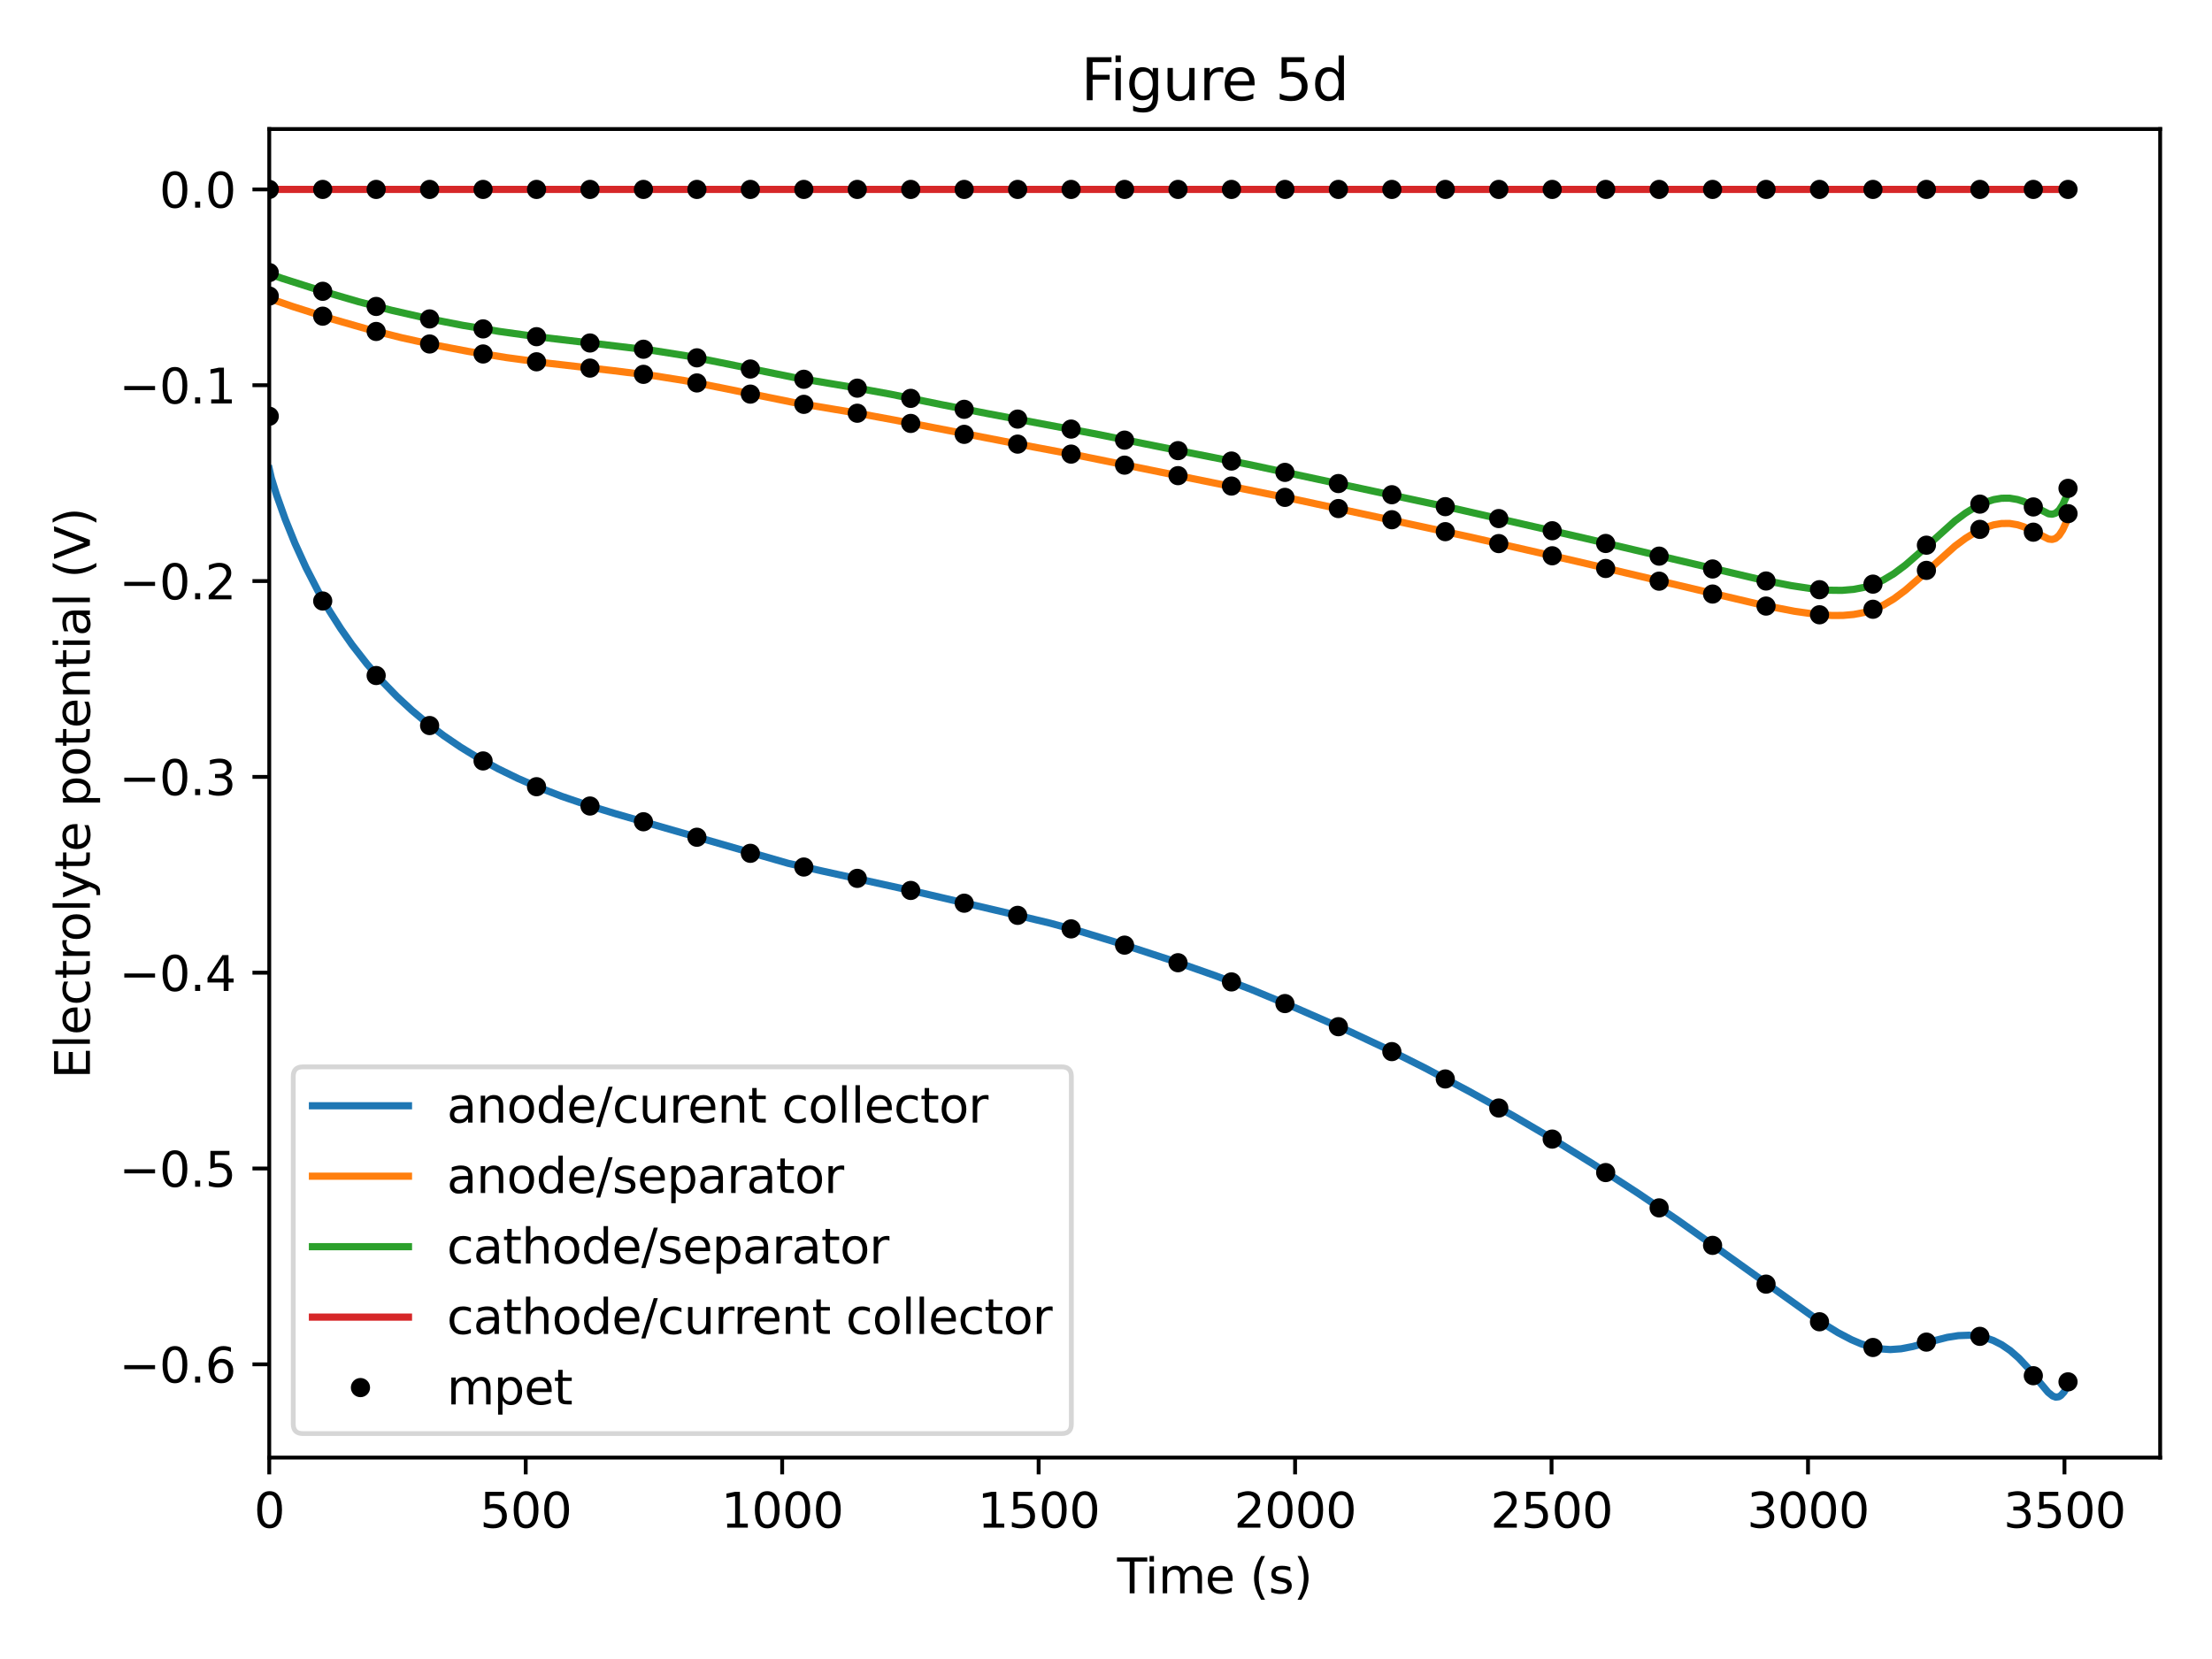 <?xml version="1.0" encoding="utf-8" standalone="no"?>
<!DOCTYPE svg PUBLIC "-//W3C//DTD SVG 1.1//EN"
  "http://www.w3.org/Graphics/SVG/1.1/DTD/svg11.dtd">
<svg xmlns:xlink="http://www.w3.org/1999/xlink" width="460.8pt" height="345.6pt" viewBox="0 0 460.8 345.6" xmlns="http://www.w3.org/2000/svg" version="1.1">
 <defs>
  <style type="text/css">*{stroke-linejoin: round; stroke-linecap: butt}</style>
 </defs>
 <g id="figure_1">
  <g id="patch_1">
   <path d="M 0 345.6 
L 460.8 345.6 
L 460.8 0 
L 0 0 
z
" style="fill: #ffffff"/>
  </g>
  <g id="axes_1">
   <g id="patch_2">
    <path d="M 56.09 303.64 
L 450 303.64 
L 450 26.88 
L 56.09 26.88 
z
" style="fill: #ffffff"/>
   </g>
   <g id="matplotlib.axis_1">
    <g id="xtick_1">
     <g id="line2d_1">
      <defs>
       <path id="m6d16c3ad4a" d="M 0 0 
L 0 3.5 
" style="stroke: #000000; stroke-width: 0.8"/>
      </defs>
      <g>
       <use xlink:href="#m6d16c3ad4a" x="56.09" y="303.64" style="stroke: #000000; stroke-width: 0.8"/>
      </g>
     </g>
     <g id="text_1">
      <!-- 0 -->
      <g transform="translate(52.909 318.238) scale(0.1 -0.1)">
       <defs>
        <path id="DejaVuSans-30" d="M 2034 4250 
Q 1547 4250 1301 3770 
Q 1056 3291 1056 2328 
Q 1056 1369 1301 889 
Q 1547 409 2034 409 
Q 2525 409 2770 889 
Q 3016 1369 3016 2328 
Q 3016 3291 2770 3770 
Q 2525 4250 2034 4250 
z
M 2034 4750 
Q 2819 4750 3233 4129 
Q 3647 3509 3647 2328 
Q 3647 1150 3233 529 
Q 2819 -91 2034 -91 
Q 1250 -91 836 529 
Q 422 1150 422 2328 
Q 422 3509 836 4129 
Q 1250 4750 2034 4750 
z
" transform="scale(0.016)"/>
       </defs>
       <use xlink:href="#DejaVuSans-30"/>
      </g>
     </g>
    </g>
    <g id="xtick_2">
     <g id="line2d_2">
      <g>
       <use xlink:href="#m6d16c3ad4a" x="109.515" y="303.64" style="stroke: #000000; stroke-width: 0.8"/>
      </g>
     </g>
     <g id="text_2">
      <!-- 500 -->
      <g transform="translate(99.972 318.238) scale(0.1 -0.1)">
       <defs>
        <path id="DejaVuSans-35" d="M 691 4666 
L 3169 4666 
L 3169 4134 
L 1269 4134 
L 1269 2991 
Q 1406 3038 1543 3061 
Q 1681 3084 1819 3084 
Q 2600 3084 3056 2656 
Q 3513 2228 3513 1497 
Q 3513 744 3044 326 
Q 2575 -91 1722 -91 
Q 1428 -91 1123 -41 
Q 819 9 494 109 
L 494 744 
Q 775 591 1075 516 
Q 1375 441 1709 441 
Q 2250 441 2565 725 
Q 2881 1009 2881 1497 
Q 2881 1984 2565 2268 
Q 2250 2553 1709 2553 
Q 1456 2553 1204 2497 
Q 953 2441 691 2322 
L 691 4666 
z
" transform="scale(0.016)"/>
       </defs>
       <use xlink:href="#DejaVuSans-35"/>
       <use xlink:href="#DejaVuSans-30" x="63.623"/>
       <use xlink:href="#DejaVuSans-30" x="127.246"/>
      </g>
     </g>
    </g>
    <g id="xtick_3">
     <g id="line2d_3">
      <g>
       <use xlink:href="#m6d16c3ad4a" x="162.941" y="303.64" style="stroke: #000000; stroke-width: 0.8"/>
      </g>
     </g>
     <g id="text_3">
      <!-- 1000 -->
      <g transform="translate(150.216 318.238) scale(0.1 -0.1)">
       <defs>
        <path id="DejaVuSans-31" d="M 794 531 
L 1825 531 
L 1825 4091 
L 703 3866 
L 703 4441 
L 1819 4666 
L 2450 4666 
L 2450 531 
L 3481 531 
L 3481 0 
L 794 0 
L 794 531 
z
" transform="scale(0.016)"/>
       </defs>
       <use xlink:href="#DejaVuSans-31"/>
       <use xlink:href="#DejaVuSans-30" x="63.623"/>
       <use xlink:href="#DejaVuSans-30" x="127.246"/>
       <use xlink:href="#DejaVuSans-30" x="190.869"/>
      </g>
     </g>
    </g>
    <g id="xtick_4">
     <g id="line2d_4">
      <g>
       <use xlink:href="#m6d16c3ad4a" x="216.366" y="303.64" style="stroke: #000000; stroke-width: 0.8"/>
      </g>
     </g>
     <g id="text_4">
      <!-- 1500 -->
      <g transform="translate(203.641 318.238) scale(0.1 -0.1)">
       <use xlink:href="#DejaVuSans-31"/>
       <use xlink:href="#DejaVuSans-35" x="63.623"/>
       <use xlink:href="#DejaVuSans-30" x="127.246"/>
       <use xlink:href="#DejaVuSans-30" x="190.869"/>
      </g>
     </g>
    </g>
    <g id="xtick_5">
     <g id="line2d_5">
      <g>
       <use xlink:href="#m6d16c3ad4a" x="269.791" y="303.64" style="stroke: #000000; stroke-width: 0.8"/>
      </g>
     </g>
     <g id="text_5">
      <!-- 2000 -->
      <g transform="translate(257.066 318.238) scale(0.1 -0.1)">
       <defs>
        <path id="DejaVuSans-32" d="M 1228 531 
L 3431 531 
L 3431 0 
L 469 0 
L 469 531 
Q 828 903 1448 1529 
Q 2069 2156 2228 2338 
Q 2531 2678 2651 2914 
Q 2772 3150 2772 3378 
Q 2772 3750 2511 3984 
Q 2250 4219 1831 4219 
Q 1534 4219 1204 4116 
Q 875 4013 500 3803 
L 500 4441 
Q 881 4594 1212 4672 
Q 1544 4750 1819 4750 
Q 2544 4750 2975 4387 
Q 3406 4025 3406 3419 
Q 3406 3131 3298 2873 
Q 3191 2616 2906 2266 
Q 2828 2175 2409 1742 
Q 1991 1309 1228 531 
z
" transform="scale(0.016)"/>
       </defs>
       <use xlink:href="#DejaVuSans-32"/>
       <use xlink:href="#DejaVuSans-30" x="63.623"/>
       <use xlink:href="#DejaVuSans-30" x="127.246"/>
       <use xlink:href="#DejaVuSans-30" x="190.869"/>
      </g>
     </g>
    </g>
    <g id="xtick_6">
     <g id="line2d_6">
      <g>
       <use xlink:href="#m6d16c3ad4a" x="323.216" y="303.64" style="stroke: #000000; stroke-width: 0.8"/>
      </g>
     </g>
     <g id="text_6">
      <!-- 2500 -->
      <g transform="translate(310.491 318.238) scale(0.1 -0.1)">
       <use xlink:href="#DejaVuSans-32"/>
       <use xlink:href="#DejaVuSans-35" x="63.623"/>
       <use xlink:href="#DejaVuSans-30" x="127.246"/>
       <use xlink:href="#DejaVuSans-30" x="190.869"/>
      </g>
     </g>
    </g>
    <g id="xtick_7">
     <g id="line2d_7">
      <g>
       <use xlink:href="#m6d16c3ad4a" x="376.642" y="303.64" style="stroke: #000000; stroke-width: 0.8"/>
      </g>
     </g>
     <g id="text_7">
      <!-- 3000 -->
      <g transform="translate(363.917 318.238) scale(0.1 -0.1)">
       <defs>
        <path id="DejaVuSans-33" d="M 2597 2516 
Q 3050 2419 3304 2112 
Q 3559 1806 3559 1356 
Q 3559 666 3084 287 
Q 2609 -91 1734 -91 
Q 1441 -91 1130 -33 
Q 819 25 488 141 
L 488 750 
Q 750 597 1062 519 
Q 1375 441 1716 441 
Q 2309 441 2620 675 
Q 2931 909 2931 1356 
Q 2931 1769 2642 2001 
Q 2353 2234 1838 2234 
L 1294 2234 
L 1294 2753 
L 1863 2753 
Q 2328 2753 2575 2939 
Q 2822 3125 2822 3475 
Q 2822 3834 2567 4026 
Q 2313 4219 1838 4219 
Q 1578 4219 1281 4162 
Q 984 4106 628 3988 
L 628 4550 
Q 988 4650 1302 4700 
Q 1616 4750 1894 4750 
Q 2613 4750 3031 4423 
Q 3450 4097 3450 3541 
Q 3450 3153 3228 2886 
Q 3006 2619 2597 2516 
z
" transform="scale(0.016)"/>
       </defs>
       <use xlink:href="#DejaVuSans-33"/>
       <use xlink:href="#DejaVuSans-30" x="63.623"/>
       <use xlink:href="#DejaVuSans-30" x="127.246"/>
       <use xlink:href="#DejaVuSans-30" x="190.869"/>
      </g>
     </g>
    </g>
    <g id="xtick_8">
     <g id="line2d_8">
      <g>
       <use xlink:href="#m6d16c3ad4a" x="430.067" y="303.64" style="stroke: #000000; stroke-width: 0.8"/>
      </g>
     </g>
     <g id="text_8">
      <!-- 3500 -->
      <g transform="translate(417.342 318.238) scale(0.1 -0.1)">
       <use xlink:href="#DejaVuSans-33"/>
       <use xlink:href="#DejaVuSans-35" x="63.623"/>
       <use xlink:href="#DejaVuSans-30" x="127.246"/>
       <use xlink:href="#DejaVuSans-30" x="190.869"/>
      </g>
     </g>
    </g>
    <g id="text_9">
     <!-- Time (s) -->
     <g transform="translate(232.716 331.917) scale(0.1 -0.1)">
      <defs>
       <path id="DejaVuSans-54" d="M -19 4666 
L 3928 4666 
L 3928 4134 
L 2272 4134 
L 2272 0 
L 1638 0 
L 1638 4134 
L -19 4134 
L -19 4666 
z
" transform="scale(0.016)"/>
       <path id="DejaVuSans-69" d="M 603 3500 
L 1178 3500 
L 1178 0 
L 603 0 
L 603 3500 
z
M 603 4863 
L 1178 4863 
L 1178 4134 
L 603 4134 
L 603 4863 
z
" transform="scale(0.016)"/>
       <path id="DejaVuSans-6d" d="M 3328 2828 
Q 3544 3216 3844 3400 
Q 4144 3584 4550 3584 
Q 5097 3584 5394 3201 
Q 5691 2819 5691 2113 
L 5691 0 
L 5113 0 
L 5113 2094 
Q 5113 2597 4934 2840 
Q 4756 3084 4391 3084 
Q 3944 3084 3684 2787 
Q 3425 2491 3425 1978 
L 3425 0 
L 2847 0 
L 2847 2094 
Q 2847 2600 2669 2842 
Q 2491 3084 2119 3084 
Q 1678 3084 1418 2786 
Q 1159 2488 1159 1978 
L 1159 0 
L 581 0 
L 581 3500 
L 1159 3500 
L 1159 2956 
Q 1356 3278 1631 3431 
Q 1906 3584 2284 3584 
Q 2666 3584 2933 3390 
Q 3200 3197 3328 2828 
z
" transform="scale(0.016)"/>
       <path id="DejaVuSans-65" d="M 3597 1894 
L 3597 1613 
L 953 1613 
Q 991 1019 1311 708 
Q 1631 397 2203 397 
Q 2534 397 2845 478 
Q 3156 559 3463 722 
L 3463 178 
Q 3153 47 2828 -22 
Q 2503 -91 2169 -91 
Q 1331 -91 842 396 
Q 353 884 353 1716 
Q 353 2575 817 3079 
Q 1281 3584 2069 3584 
Q 2775 3584 3186 3129 
Q 3597 2675 3597 1894 
z
M 3022 2063 
Q 3016 2534 2758 2815 
Q 2500 3097 2075 3097 
Q 1594 3097 1305 2825 
Q 1016 2553 972 2059 
L 3022 2063 
z
" transform="scale(0.016)"/>
       <path id="DejaVuSans-20" transform="scale(0.016)"/>
       <path id="DejaVuSans-28" d="M 1984 4856 
Q 1566 4138 1362 3434 
Q 1159 2731 1159 2009 
Q 1159 1288 1364 580 
Q 1569 -128 1984 -844 
L 1484 -844 
Q 1016 -109 783 600 
Q 550 1309 550 2009 
Q 550 2706 781 3412 
Q 1013 4119 1484 4856 
L 1984 4856 
z
" transform="scale(0.016)"/>
       <path id="DejaVuSans-73" d="M 2834 3397 
L 2834 2853 
Q 2591 2978 2328 3040 
Q 2066 3103 1784 3103 
Q 1356 3103 1142 2972 
Q 928 2841 928 2578 
Q 928 2378 1081 2264 
Q 1234 2150 1697 2047 
L 1894 2003 
Q 2506 1872 2764 1633 
Q 3022 1394 3022 966 
Q 3022 478 2636 193 
Q 2250 -91 1575 -91 
Q 1294 -91 989 -36 
Q 684 19 347 128 
L 347 722 
Q 666 556 975 473 
Q 1284 391 1588 391 
Q 1994 391 2212 530 
Q 2431 669 2431 922 
Q 2431 1156 2273 1281 
Q 2116 1406 1581 1522 
L 1381 1569 
Q 847 1681 609 1914 
Q 372 2147 372 2553 
Q 372 3047 722 3315 
Q 1072 3584 1716 3584 
Q 2034 3584 2315 3537 
Q 2597 3491 2834 3397 
z
" transform="scale(0.016)"/>
       <path id="DejaVuSans-29" d="M 513 4856 
L 1013 4856 
Q 1481 4119 1714 3412 
Q 1947 2706 1947 2009 
Q 1947 1309 1714 600 
Q 1481 -109 1013 -844 
L 513 -844 
Q 928 -128 1133 580 
Q 1338 1288 1338 2009 
Q 1338 2731 1133 3434 
Q 928 4138 513 4856 
z
" transform="scale(0.016)"/>
      </defs>
      <use xlink:href="#DejaVuSans-54"/>
      <use xlink:href="#DejaVuSans-69" x="57.959"/>
      <use xlink:href="#DejaVuSans-6d" x="85.742"/>
      <use xlink:href="#DejaVuSans-65" x="183.154"/>
      <use xlink:href="#DejaVuSans-20" x="244.678"/>
      <use xlink:href="#DejaVuSans-28" x="276.465"/>
      <use xlink:href="#DejaVuSans-73" x="315.479"/>
      <use xlink:href="#DejaVuSans-29" x="367.578"/>
     </g>
    </g>
   </g>
   <g id="matplotlib.axis_2">
    <g id="ytick_1">
     <g id="line2d_9">
      <defs>
       <path id="m24812e46b4" d="M 0 0 
L -3.5 0 
" style="stroke: #000000; stroke-width: 0.8"/>
      </defs>
      <g>
       <use xlink:href="#m24812e46b4" x="56.09" y="284.214" style="stroke: #000000; stroke-width: 0.8"/>
      </g>
     </g>
     <g id="text_10">
      <!-- −0.6 -->
      <g transform="translate(24.807 288.013) scale(0.1 -0.1)">
       <defs>
        <path id="DejaVuSans-2212" d="M 678 2272 
L 4684 2272 
L 4684 1741 
L 678 1741 
L 678 2272 
z
" transform="scale(0.016)"/>
        <path id="DejaVuSans-2e" d="M 684 794 
L 1344 794 
L 1344 0 
L 684 0 
L 684 794 
z
" transform="scale(0.016)"/>
        <path id="DejaVuSans-36" d="M 2113 2584 
Q 1688 2584 1439 2293 
Q 1191 2003 1191 1497 
Q 1191 994 1439 701 
Q 1688 409 2113 409 
Q 2538 409 2786 701 
Q 3034 994 3034 1497 
Q 3034 2003 2786 2293 
Q 2538 2584 2113 2584 
z
M 3366 4563 
L 3366 3988 
Q 3128 4100 2886 4159 
Q 2644 4219 2406 4219 
Q 1781 4219 1451 3797 
Q 1122 3375 1075 2522 
Q 1259 2794 1537 2939 
Q 1816 3084 2150 3084 
Q 2853 3084 3261 2657 
Q 3669 2231 3669 1497 
Q 3669 778 3244 343 
Q 2819 -91 2113 -91 
Q 1303 -91 875 529 
Q 447 1150 447 2328 
Q 447 3434 972 4092 
Q 1497 4750 2381 4750 
Q 2619 4750 2861 4703 
Q 3103 4656 3366 4563 
z
" transform="scale(0.016)"/>
       </defs>
       <use xlink:href="#DejaVuSans-2212"/>
       <use xlink:href="#DejaVuSans-30" x="83.789"/>
       <use xlink:href="#DejaVuSans-2e" x="147.412"/>
       <use xlink:href="#DejaVuSans-36" x="179.199"/>
      </g>
     </g>
    </g>
    <g id="ytick_2">
     <g id="line2d_10">
      <g>
       <use xlink:href="#m24812e46b4" x="56.09" y="243.421" style="stroke: #000000; stroke-width: 0.8"/>
      </g>
     </g>
     <g id="text_11">
      <!-- −0.5 -->
      <g transform="translate(24.807 247.22) scale(0.1 -0.1)">
       <use xlink:href="#DejaVuSans-2212"/>
       <use xlink:href="#DejaVuSans-30" x="83.789"/>
       <use xlink:href="#DejaVuSans-2e" x="147.412"/>
       <use xlink:href="#DejaVuSans-35" x="179.199"/>
      </g>
     </g>
    </g>
    <g id="ytick_3">
     <g id="line2d_11">
      <g>
       <use xlink:href="#m24812e46b4" x="56.09" y="202.629" style="stroke: #000000; stroke-width: 0.8"/>
      </g>
     </g>
     <g id="text_12">
      <!-- −0.4 -->
      <g transform="translate(24.807 206.428) scale(0.1 -0.1)">
       <defs>
        <path id="DejaVuSans-34" d="M 2419 4116 
L 825 1625 
L 2419 1625 
L 2419 4116 
z
M 2253 4666 
L 3047 4666 
L 3047 1625 
L 3713 1625 
L 3713 1100 
L 3047 1100 
L 3047 0 
L 2419 0 
L 2419 1100 
L 313 1100 
L 313 1709 
L 2253 4666 
z
" transform="scale(0.016)"/>
       </defs>
       <use xlink:href="#DejaVuSans-2212"/>
       <use xlink:href="#DejaVuSans-30" x="83.789"/>
       <use xlink:href="#DejaVuSans-2e" x="147.412"/>
       <use xlink:href="#DejaVuSans-34" x="179.199"/>
      </g>
     </g>
    </g>
    <g id="ytick_4">
     <g id="line2d_12">
      <g>
       <use xlink:href="#m24812e46b4" x="56.09" y="161.837" style="stroke: #000000; stroke-width: 0.8"/>
      </g>
     </g>
     <g id="text_13">
      <!-- −0.3 -->
      <g transform="translate(24.807 165.636) scale(0.1 -0.1)">
       <use xlink:href="#DejaVuSans-2212"/>
       <use xlink:href="#DejaVuSans-30" x="83.789"/>
       <use xlink:href="#DejaVuSans-2e" x="147.412"/>
       <use xlink:href="#DejaVuSans-33" x="179.199"/>
      </g>
     </g>
    </g>
    <g id="ytick_5">
     <g id="line2d_13">
      <g>
       <use xlink:href="#m24812e46b4" x="56.09" y="121.045" style="stroke: #000000; stroke-width: 0.8"/>
      </g>
     </g>
     <g id="text_14">
      <!-- −0.2 -->
      <g transform="translate(24.807 124.844) scale(0.1 -0.1)">
       <use xlink:href="#DejaVuSans-2212"/>
       <use xlink:href="#DejaVuSans-30" x="83.789"/>
       <use xlink:href="#DejaVuSans-2e" x="147.412"/>
       <use xlink:href="#DejaVuSans-32" x="179.199"/>
      </g>
     </g>
    </g>
    <g id="ytick_6">
     <g id="line2d_14">
      <g>
       <use xlink:href="#m24812e46b4" x="56.09" y="80.252" style="stroke: #000000; stroke-width: 0.8"/>
      </g>
     </g>
     <g id="text_15">
      <!-- −0.1 -->
      <g transform="translate(24.807 84.051) scale(0.1 -0.1)">
       <use xlink:href="#DejaVuSans-2212"/>
       <use xlink:href="#DejaVuSans-30" x="83.789"/>
       <use xlink:href="#DejaVuSans-2e" x="147.412"/>
       <use xlink:href="#DejaVuSans-31" x="179.199"/>
      </g>
     </g>
    </g>
    <g id="ytick_7">
     <g id="line2d_15">
      <g>
       <use xlink:href="#m24812e46b4" x="56.09" y="39.46" style="stroke: #000000; stroke-width: 0.8"/>
      </g>
     </g>
     <g id="text_16">
      <!-- 0.0 -->
      <g transform="translate(33.187 43.259) scale(0.1 -0.1)">
       <use xlink:href="#DejaVuSans-30"/>
       <use xlink:href="#DejaVuSans-2e" x="63.623"/>
       <use xlink:href="#DejaVuSans-30" x="95.41"/>
      </g>
     </g>
    </g>
    <g id="text_17">
     <!-- Electrolyte potential (V) -->
     <g transform="translate(18.727 224.723) rotate(-90) scale(0.1 -0.1)">
      <defs>
       <path id="DejaVuSans-45" d="M 628 4666 
L 3578 4666 
L 3578 4134 
L 1259 4134 
L 1259 2753 
L 3481 2753 
L 3481 2222 
L 1259 2222 
L 1259 531 
L 3634 531 
L 3634 0 
L 628 0 
L 628 4666 
z
" transform="scale(0.016)"/>
       <path id="DejaVuSans-6c" d="M 603 4863 
L 1178 4863 
L 1178 0 
L 603 0 
L 603 4863 
z
" transform="scale(0.016)"/>
       <path id="DejaVuSans-63" d="M 3122 3366 
L 3122 2828 
Q 2878 2963 2633 3030 
Q 2388 3097 2138 3097 
Q 1578 3097 1268 2742 
Q 959 2388 959 1747 
Q 959 1106 1268 751 
Q 1578 397 2138 397 
Q 2388 397 2633 464 
Q 2878 531 3122 666 
L 3122 134 
Q 2881 22 2623 -34 
Q 2366 -91 2075 -91 
Q 1284 -91 818 406 
Q 353 903 353 1747 
Q 353 2603 823 3093 
Q 1294 3584 2113 3584 
Q 2378 3584 2631 3529 
Q 2884 3475 3122 3366 
z
" transform="scale(0.016)"/>
       <path id="DejaVuSans-74" d="M 1172 4494 
L 1172 3500 
L 2356 3500 
L 2356 3053 
L 1172 3053 
L 1172 1153 
Q 1172 725 1289 603 
Q 1406 481 1766 481 
L 2356 481 
L 2356 0 
L 1766 0 
Q 1100 0 847 248 
Q 594 497 594 1153 
L 594 3053 
L 172 3053 
L 172 3500 
L 594 3500 
L 594 4494 
L 1172 4494 
z
" transform="scale(0.016)"/>
       <path id="DejaVuSans-72" d="M 2631 2963 
Q 2534 3019 2420 3045 
Q 2306 3072 2169 3072 
Q 1681 3072 1420 2755 
Q 1159 2438 1159 1844 
L 1159 0 
L 581 0 
L 581 3500 
L 1159 3500 
L 1159 2956 
Q 1341 3275 1631 3429 
Q 1922 3584 2338 3584 
Q 2397 3584 2469 3576 
Q 2541 3569 2628 3553 
L 2631 2963 
z
" transform="scale(0.016)"/>
       <path id="DejaVuSans-6f" d="M 1959 3097 
Q 1497 3097 1228 2736 
Q 959 2375 959 1747 
Q 959 1119 1226 758 
Q 1494 397 1959 397 
Q 2419 397 2687 759 
Q 2956 1122 2956 1747 
Q 2956 2369 2687 2733 
Q 2419 3097 1959 3097 
z
M 1959 3584 
Q 2709 3584 3137 3096 
Q 3566 2609 3566 1747 
Q 3566 888 3137 398 
Q 2709 -91 1959 -91 
Q 1206 -91 779 398 
Q 353 888 353 1747 
Q 353 2609 779 3096 
Q 1206 3584 1959 3584 
z
" transform="scale(0.016)"/>
       <path id="DejaVuSans-79" d="M 2059 -325 
Q 1816 -950 1584 -1140 
Q 1353 -1331 966 -1331 
L 506 -1331 
L 506 -850 
L 844 -850 
Q 1081 -850 1212 -737 
Q 1344 -625 1503 -206 
L 1606 56 
L 191 3500 
L 800 3500 
L 1894 763 
L 2988 3500 
L 3597 3500 
L 2059 -325 
z
" transform="scale(0.016)"/>
       <path id="DejaVuSans-70" d="M 1159 525 
L 1159 -1331 
L 581 -1331 
L 581 3500 
L 1159 3500 
L 1159 2969 
Q 1341 3281 1617 3432 
Q 1894 3584 2278 3584 
Q 2916 3584 3314 3078 
Q 3713 2572 3713 1747 
Q 3713 922 3314 415 
Q 2916 -91 2278 -91 
Q 1894 -91 1617 61 
Q 1341 213 1159 525 
z
M 3116 1747 
Q 3116 2381 2855 2742 
Q 2594 3103 2138 3103 
Q 1681 3103 1420 2742 
Q 1159 2381 1159 1747 
Q 1159 1113 1420 752 
Q 1681 391 2138 391 
Q 2594 391 2855 752 
Q 3116 1113 3116 1747 
z
" transform="scale(0.016)"/>
       <path id="DejaVuSans-6e" d="M 3513 2113 
L 3513 0 
L 2938 0 
L 2938 2094 
Q 2938 2591 2744 2837 
Q 2550 3084 2163 3084 
Q 1697 3084 1428 2787 
Q 1159 2491 1159 1978 
L 1159 0 
L 581 0 
L 581 3500 
L 1159 3500 
L 1159 2956 
Q 1366 3272 1645 3428 
Q 1925 3584 2291 3584 
Q 2894 3584 3203 3211 
Q 3513 2838 3513 2113 
z
" transform="scale(0.016)"/>
       <path id="DejaVuSans-61" d="M 2194 1759 
Q 1497 1759 1228 1600 
Q 959 1441 959 1056 
Q 959 750 1161 570 
Q 1363 391 1709 391 
Q 2188 391 2477 730 
Q 2766 1069 2766 1631 
L 2766 1759 
L 2194 1759 
z
M 3341 1997 
L 3341 0 
L 2766 0 
L 2766 531 
Q 2569 213 2275 61 
Q 1981 -91 1556 -91 
Q 1019 -91 701 211 
Q 384 513 384 1019 
Q 384 1609 779 1909 
Q 1175 2209 1959 2209 
L 2766 2209 
L 2766 2266 
Q 2766 2663 2505 2880 
Q 2244 3097 1772 3097 
Q 1472 3097 1187 3025 
Q 903 2953 641 2809 
L 641 3341 
Q 956 3463 1253 3523 
Q 1550 3584 1831 3584 
Q 2591 3584 2966 3190 
Q 3341 2797 3341 1997 
z
" transform="scale(0.016)"/>
       <path id="DejaVuSans-56" d="M 1831 0 
L 50 4666 
L 709 4666 
L 2188 738 
L 3669 4666 
L 4325 4666 
L 2547 0 
L 1831 0 
z
" transform="scale(0.016)"/>
      </defs>
      <use xlink:href="#DejaVuSans-45"/>
      <use xlink:href="#DejaVuSans-6c" x="63.184"/>
      <use xlink:href="#DejaVuSans-65" x="90.967"/>
      <use xlink:href="#DejaVuSans-63" x="152.49"/>
      <use xlink:href="#DejaVuSans-74" x="207.471"/>
      <use xlink:href="#DejaVuSans-72" x="246.68"/>
      <use xlink:href="#DejaVuSans-6f" x="285.543"/>
      <use xlink:href="#DejaVuSans-6c" x="346.725"/>
      <use xlink:href="#DejaVuSans-79" x="374.508"/>
      <use xlink:href="#DejaVuSans-74" x="433.688"/>
      <use xlink:href="#DejaVuSans-65" x="472.896"/>
      <use xlink:href="#DejaVuSans-20" x="534.42"/>
      <use xlink:href="#DejaVuSans-70" x="566.207"/>
      <use xlink:href="#DejaVuSans-6f" x="629.684"/>
      <use xlink:href="#DejaVuSans-74" x="690.865"/>
      <use xlink:href="#DejaVuSans-65" x="730.074"/>
      <use xlink:href="#DejaVuSans-6e" x="791.598"/>
      <use xlink:href="#DejaVuSans-74" x="854.977"/>
      <use xlink:href="#DejaVuSans-69" x="894.186"/>
      <use xlink:href="#DejaVuSans-61" x="921.969"/>
      <use xlink:href="#DejaVuSans-6c" x="983.248"/>
      <use xlink:href="#DejaVuSans-20" x="1011.031"/>
      <use xlink:href="#DejaVuSans-28" x="1042.818"/>
      <use xlink:href="#DejaVuSans-56" x="1081.832"/>
      <use xlink:href="#DejaVuSans-29" x="1150.24"/>
     </g>
    </g>
   </g>
   <g id="line2d_16">
    <path d="M 56.09 97.684 
L 56.517 99.567 
L 57.586 103.022 
L 59.402 108.129 
L 61.433 113.166 
L 63.73 118.214 
L 66.294 123.2 
L 68.645 127.284 
L 70.996 130.976 
L 73.346 134.331 
L 76.445 138.31 
L 79.544 141.863 
L 82.696 145.105 
L 85.794 147.977 
L 88.893 150.575 
L 92.419 153.242 
L 95.945 155.64 
L 99.471 157.801 
L 103.745 160.144 
L 107.966 162.198 
L 112.293 164.068 
L 116.995 165.881 
L 122.444 167.744 
L 128.268 169.526 
L 164.223 179.856 
L 171.328 181.459 
L 190.294 185.622 
L 209.795 190.169 
L 218.823 192.325 
L 225.181 194.065 
L 232.287 196.228 
L 244.681 200.274 
L 253.336 203.311 
L 260.762 206.165 
L 269.791 209.91 
L 281.224 214.91 
L 289.291 218.687 
L 296.611 222.36 
L 306.014 227.335 
L 315.256 232.453 
L 323.056 237.023 
L 331.925 242.528 
L 341.167 248.525 
L 349.395 254.103 
L 358.744 260.74 
L 378.992 275.214 
L 382.839 277.589 
L 385.671 279.076 
L 387.701 279.941 
L 389.678 280.583 
L 391.654 280.989 
L 393.791 281.138 
L 396.035 280.976 
L 398.493 280.498 
L 401.858 279.571 
L 405.652 278.595 
L 407.949 278.234 
L 410.193 278.152 
L 411.902 278.305 
L 413.559 278.657 
L 415.268 279.259 
L 416.978 280.127 
L 418.741 281.329 
L 420.557 282.915 
L 422.427 284.915 
L 424.564 287.554 
L 426.648 290.035 
L 427.609 290.813 
L 428.251 291.05 
L 428.892 290.969 
L 429.319 290.707 
L 429.96 290.009 
L 430.868 288.513 
L 431.242 287.804 
L 431.242 287.804 
" clip-path="url(#pae679463d8)" style="fill: none; stroke: #1f77b4; stroke-width: 1.5; stroke-linecap: square"/>
   </g>
   <g id="line2d_17">
    <path d="M 56.09 61.865 
L 56.411 62.191 
L 57.319 62.586 
L 61.059 63.881 
L 69.339 66.506 
L 76.392 68.52 
L 83.657 70.353 
L 90.496 71.859 
L 97.601 73.214 
L 105.455 74.486 
L 113.95 75.636 
L 127.733 77.213 
L 136.281 78.283 
L 142.639 79.293 
L 149.958 80.73 
L 165.398 83.86 
L 177.9 85.951 
L 186.822 87.597 
L 212.733 92.628 
L 223.899 94.727 
L 270.539 104.187 
L 306.334 111.89 
L 328.399 116.925 
L 367.132 126.047 
L 373.81 127.336 
L 378.244 127.966 
L 381.61 128.214 
L 383.908 128.203 
L 386.151 128.005 
L 388.235 127.607 
L 390.212 127 
L 392.349 126.049 
L 394.539 124.742 
L 396.943 122.947 
L 399.668 120.581 
L 407.254 113.768 
L 409.445 112.145 
L 411.582 110.83 
L 413.505 109.923 
L 415.322 109.336 
L 416.978 109.056 
L 418.634 109.042 
L 420.29 109.32 
L 421.572 109.731 
L 423.442 110.616 
L 426.755 112.294 
L 427.503 112.379 
L 428.197 112.179 
L 428.945 111.543 
L 429.693 110.394 
L 430.548 108.525 
L 431.242 106.732 
L 431.242 106.732 
" clip-path="url(#pae679463d8)" style="fill: none; stroke: #ff7f0e; stroke-width: 1.5; stroke-linecap: square"/>
   </g>
   <g id="line2d_18">
    <path d="M 56.09 56.971 
L 56.517 57.206 
L 58.815 58.005 
L 66.989 60.605 
L 74.735 62.863 
L 81.574 64.638 
L 89.053 66.338 
L 96.373 67.77 
L 104.012 69.042 
L 112.026 70.163 
L 122.765 71.428 
L 136.068 73.021 
L 142.639 74.062 
L 149.905 75.489 
L 165.398 78.635 
L 177.846 80.719 
L 185.593 82.133 
L 195.957 84.259 
L 205.948 86.204 
L 227.799 90.313 
L 245.643 93.895 
L 260.175 96.767 
L 303.235 105.986 
L 330.269 112.157 
L 366.598 120.711 
L 373.116 121.991 
L 377.443 122.646 
L 380.755 122.949 
L 383.694 122.983 
L 386.151 122.775 
L 388.235 122.375 
L 390.212 121.766 
L 392.349 120.814 
L 394.539 119.504 
L 396.943 117.706 
L 399.668 115.337 
L 407.254 108.514 
L 409.445 106.889 
L 411.582 105.571 
L 413.505 104.662 
L 415.322 104.075 
L 416.978 103.794 
L 418.634 103.781 
L 420.29 104.059 
L 421.572 104.469 
L 423.442 105.355 
L 426.755 107.035 
L 427.503 107.12 
L 428.197 106.919 
L 428.945 106.282 
L 429.693 105.131 
L 430.548 103.259 
L 431.242 101.463 
L 431.242 101.463 
" clip-path="url(#pae679463d8)" style="fill: none; stroke: #2ca02c; stroke-width: 1.5; stroke-linecap: square"/>
   </g>
   <g id="line2d_19">
    <path d="M 56.09 39.46 
L 431.242 39.46 
L 431.242 39.46 
" clip-path="url(#pae679463d8)" style="fill: none; stroke: #d62728; stroke-width: 1.5; stroke-linecap: square"/>
   </g>
   <g id="line2d_20">
    <defs>
     <path id="m32052daaca" d="M 0 1.5 
C 0.398 1.5 0.779 1.342 1.061 1.061 
C 1.342 0.779 1.5 0.398 1.5 0 
C 1.5 -0.398 1.342 -0.779 1.061 -1.061 
C 0.779 -1.342 0.398 -1.5 0 -1.5 
C -0.398 -1.5 -0.779 -1.342 -1.061 -1.061 
C -1.342 -0.779 -1.5 -0.398 -1.5 0 
C -1.5 0.398 -1.342 0.779 -1.061 1.061 
C -0.779 1.342 -0.398 1.5 0 1.5 
z
" style="stroke: #000000"/>
    </defs>
    <g clip-path="url(#pae679463d8)">
     <use xlink:href="#m32052daaca" x="56.09" y="39.46" style="stroke: #000000"/>
     <use xlink:href="#m32052daaca" x="67.226" y="39.46" style="stroke: #000000"/>
     <use xlink:href="#m32052daaca" x="78.362" y="39.46" style="stroke: #000000"/>
     <use xlink:href="#m32052daaca" x="89.498" y="39.46" style="stroke: #000000"/>
     <use xlink:href="#m32052daaca" x="100.634" y="39.46" style="stroke: #000000"/>
     <use xlink:href="#m32052daaca" x="111.77" y="39.46" style="stroke: #000000"/>
     <use xlink:href="#m32052daaca" x="122.906" y="39.46" style="stroke: #000000"/>
     <use xlink:href="#m32052daaca" x="134.042" y="39.46" style="stroke: #000000"/>
     <use xlink:href="#m32052daaca" x="145.178" y="39.46" style="stroke: #000000"/>
     <use xlink:href="#m32052daaca" x="156.314" y="39.46" style="stroke: #000000"/>
     <use xlink:href="#m32052daaca" x="167.45" y="39.46" style="stroke: #000000"/>
     <use xlink:href="#m32052daaca" x="178.586" y="39.46" style="stroke: #000000"/>
     <use xlink:href="#m32052daaca" x="189.722" y="39.46" style="stroke: #000000"/>
     <use xlink:href="#m32052daaca" x="200.858" y="39.46" style="stroke: #000000"/>
     <use xlink:href="#m32052daaca" x="211.994" y="39.46" style="stroke: #000000"/>
     <use xlink:href="#m32052daaca" x="223.13" y="39.46" style="stroke: #000000"/>
     <use xlink:href="#m32052daaca" x="234.266" y="39.46" style="stroke: #000000"/>
     <use xlink:href="#m32052daaca" x="245.402" y="39.46" style="stroke: #000000"/>
     <use xlink:href="#m32052daaca" x="256.538" y="39.46" style="stroke: #000000"/>
     <use xlink:href="#m32052daaca" x="267.675" y="39.46" style="stroke: #000000"/>
     <use xlink:href="#m32052daaca" x="278.811" y="39.46" style="stroke: #000000"/>
     <use xlink:href="#m32052daaca" x="289.947" y="39.46" style="stroke: #000000"/>
     <use xlink:href="#m32052daaca" x="301.083" y="39.46" style="stroke: #000000"/>
     <use xlink:href="#m32052daaca" x="312.219" y="39.46" style="stroke: #000000"/>
     <use xlink:href="#m32052daaca" x="323.355" y="39.46" style="stroke: #000000"/>
     <use xlink:href="#m32052daaca" x="334.491" y="39.46" style="stroke: #000000"/>
     <use xlink:href="#m32052daaca" x="345.627" y="39.46" style="stroke: #000000"/>
     <use xlink:href="#m32052daaca" x="356.763" y="39.46" style="stroke: #000000"/>
     <use xlink:href="#m32052daaca" x="367.899" y="39.46" style="stroke: #000000"/>
     <use xlink:href="#m32052daaca" x="379.035" y="39.46" style="stroke: #000000"/>
     <use xlink:href="#m32052daaca" x="390.171" y="39.46" style="stroke: #000000"/>
     <use xlink:href="#m32052daaca" x="401.307" y="39.46" style="stroke: #000000"/>
     <use xlink:href="#m32052daaca" x="412.443" y="39.46" style="stroke: #000000"/>
     <use xlink:href="#m32052daaca" x="423.579" y="39.46" style="stroke: #000000"/>
     <use xlink:href="#m32052daaca" x="430.805" y="39.46" style="stroke: #000000"/>
    </g>
   </g>
   <g id="line2d_21">
    <g clip-path="url(#pae679463d8)">
     <use xlink:href="#m32052daaca" x="56.09" y="56.78" style="stroke: #000000"/>
     <use xlink:href="#m32052daaca" x="67.226" y="60.682" style="stroke: #000000"/>
     <use xlink:href="#m32052daaca" x="78.362" y="63.838" style="stroke: #000000"/>
     <use xlink:href="#m32052daaca" x="89.498" y="66.439" style="stroke: #000000"/>
     <use xlink:href="#m32052daaca" x="100.634" y="68.514" style="stroke: #000000"/>
     <use xlink:href="#m32052daaca" x="111.77" y="70.139" style="stroke: #000000"/>
     <use xlink:href="#m32052daaca" x="122.906" y="71.451" style="stroke: #000000"/>
     <use xlink:href="#m32052daaca" x="134.042" y="72.752" style="stroke: #000000"/>
     <use xlink:href="#m32052daaca" x="145.178" y="74.545" style="stroke: #000000"/>
     <use xlink:href="#m32052daaca" x="156.314" y="76.874" style="stroke: #000000"/>
     <use xlink:href="#m32052daaca" x="167.45" y="79.009" style="stroke: #000000"/>
     <use xlink:href="#m32052daaca" x="178.586" y="80.861" style="stroke: #000000"/>
     <use xlink:href="#m32052daaca" x="189.722" y="82.987" style="stroke: #000000"/>
     <use xlink:href="#m32052daaca" x="200.858" y="85.267" style="stroke: #000000"/>
     <use xlink:href="#m32052daaca" x="211.994" y="87.305" style="stroke: #000000"/>
     <use xlink:href="#m32052daaca" x="223.13" y="89.386" style="stroke: #000000"/>
     <use xlink:href="#m32052daaca" x="234.266" y="91.686" style="stroke: #000000"/>
     <use xlink:href="#m32052daaca" x="245.402" y="93.877" style="stroke: #000000"/>
     <use xlink:href="#m32052daaca" x="256.538" y="96.045" style="stroke: #000000"/>
     <use xlink:href="#m32052daaca" x="267.675" y="98.404" style="stroke: #000000"/>
     <use xlink:href="#m32052daaca" x="278.811" y="100.733" style="stroke: #000000"/>
     <use xlink:href="#m32052daaca" x="289.947" y="103.06" style="stroke: #000000"/>
     <use xlink:href="#m32052daaca" x="301.083" y="105.545" style="stroke: #000000"/>
     <use xlink:href="#m32052daaca" x="312.219" y="108.028" style="stroke: #000000"/>
     <use xlink:href="#m32052daaca" x="323.355" y="110.564" style="stroke: #000000"/>
     <use xlink:href="#m32052daaca" x="334.491" y="113.213" style="stroke: #000000"/>
     <use xlink:href="#m32052daaca" x="345.627" y="115.853" style="stroke: #000000"/>
     <use xlink:href="#m32052daaca" x="356.763" y="118.53" style="stroke: #000000"/>
     <use xlink:href="#m32052daaca" x="367.899" y="121.033" style="stroke: #000000"/>
     <use xlink:href="#m32052daaca" x="379.035" y="122.843" style="stroke: #000000"/>
     <use xlink:href="#m32052daaca" x="390.171" y="121.686" style="stroke: #000000"/>
     <use xlink:href="#m32052daaca" x="401.307" y="113.572" style="stroke: #000000"/>
     <use xlink:href="#m32052daaca" x="412.443" y="105.017" style="stroke: #000000"/>
     <use xlink:href="#m32052daaca" x="423.579" y="105.604" style="stroke: #000000"/>
     <use xlink:href="#m32052daaca" x="430.805" y="101.732" style="stroke: #000000"/>
    </g>
   </g>
   <g id="line2d_22">
    <g clip-path="url(#pae679463d8)">
     <use xlink:href="#m32052daaca" x="56.09" y="61.675" style="stroke: #000000"/>
     <use xlink:href="#m32052daaca" x="67.226" y="65.864" style="stroke: #000000"/>
     <use xlink:href="#m32052daaca" x="78.362" y="69.049" style="stroke: #000000"/>
     <use xlink:href="#m32052daaca" x="89.498" y="71.66" style="stroke: #000000"/>
     <use xlink:href="#m32052daaca" x="100.634" y="73.74" style="stroke: #000000"/>
     <use xlink:href="#m32052daaca" x="111.77" y="75.368" style="stroke: #000000"/>
     <use xlink:href="#m32052daaca" x="122.906" y="76.682" style="stroke: #000000"/>
     <use xlink:href="#m32052daaca" x="134.042" y="77.984" style="stroke: #000000"/>
     <use xlink:href="#m32052daaca" x="145.178" y="79.775" style="stroke: #000000"/>
     <use xlink:href="#m32052daaca" x="156.314" y="82.102" style="stroke: #000000"/>
     <use xlink:href="#m32052daaca" x="167.45" y="84.234" style="stroke: #000000"/>
     <use xlink:href="#m32052daaca" x="178.586" y="86.084" style="stroke: #000000"/>
     <use xlink:href="#m32052daaca" x="189.722" y="88.207" style="stroke: #000000"/>
     <use xlink:href="#m32052daaca" x="200.858" y="90.484" style="stroke: #000000"/>
     <use xlink:href="#m32052daaca" x="211.994" y="92.519" style="stroke: #000000"/>
     <use xlink:href="#m32052daaca" x="223.13" y="94.599" style="stroke: #000000"/>
     <use xlink:href="#m32052daaca" x="234.266" y="96.897" style="stroke: #000000"/>
     <use xlink:href="#m32052daaca" x="245.402" y="99.086" style="stroke: #000000"/>
     <use xlink:href="#m32052daaca" x="256.538" y="101.254" style="stroke: #000000"/>
     <use xlink:href="#m32052daaca" x="267.675" y="103.612" style="stroke: #000000"/>
     <use xlink:href="#m32052daaca" x="278.811" y="105.942" style="stroke: #000000"/>
     <use xlink:href="#m32052daaca" x="289.947" y="108.269" style="stroke: #000000"/>
     <use xlink:href="#m32052daaca" x="301.083" y="110.755" style="stroke: #000000"/>
     <use xlink:href="#m32052daaca" x="312.219" y="113.24" style="stroke: #000000"/>
     <use xlink:href="#m32052daaca" x="323.355" y="115.778" style="stroke: #000000"/>
     <use xlink:href="#m32052daaca" x="334.491" y="118.428" style="stroke: #000000"/>
     <use xlink:href="#m32052daaca" x="345.627" y="121.07" style="stroke: #000000"/>
     <use xlink:href="#m32052daaca" x="356.763" y="123.75" style="stroke: #000000"/>
     <use xlink:href="#m32052daaca" x="367.899" y="126.256" style="stroke: #000000"/>
     <use xlink:href="#m32052daaca" x="379.035" y="128.071" style="stroke: #000000"/>
     <use xlink:href="#m32052daaca" x="390.171" y="126.92" style="stroke: #000000"/>
     <use xlink:href="#m32052daaca" x="401.307" y="118.819" style="stroke: #000000"/>
     <use xlink:href="#m32052daaca" x="412.443" y="110.276" style="stroke: #000000"/>
     <use xlink:href="#m32052daaca" x="423.579" y="110.864" style="stroke: #000000"/>
     <use xlink:href="#m32052daaca" x="430.805" y="107.001" style="stroke: #000000"/>
    </g>
   </g>
   <g id="line2d_23">
    <g clip-path="url(#pae679463d8)">
     <use xlink:href="#m32052daaca" x="56.09" y="86.711" style="stroke: #000000"/>
     <use xlink:href="#m32052daaca" x="67.226" y="125.202" style="stroke: #000000"/>
     <use xlink:href="#m32052daaca" x="78.362" y="140.724" style="stroke: #000000"/>
     <use xlink:href="#m32052daaca" x="89.498" y="151.144" style="stroke: #000000"/>
     <use xlink:href="#m32052daaca" x="100.634" y="158.517" style="stroke: #000000"/>
     <use xlink:href="#m32052daaca" x="111.77" y="163.886" style="stroke: #000000"/>
     <use xlink:href="#m32052daaca" x="122.906" y="167.908" style="stroke: #000000"/>
     <use xlink:href="#m32052daaca" x="134.042" y="171.187" style="stroke: #000000"/>
     <use xlink:href="#m32052daaca" x="145.178" y="174.412" style="stroke: #000000"/>
     <use xlink:href="#m32052daaca" x="156.314" y="177.762" style="stroke: #000000"/>
     <use xlink:href="#m32052daaca" x="167.45" y="180.617" style="stroke: #000000"/>
     <use xlink:href="#m32052daaca" x="178.586" y="182.98" style="stroke: #000000"/>
     <use xlink:href="#m32052daaca" x="189.722" y="185.495" style="stroke: #000000"/>
     <use xlink:href="#m32052daaca" x="200.858" y="188.152" style="stroke: #000000"/>
     <use xlink:href="#m32052daaca" x="211.994" y="190.684" style="stroke: #000000"/>
     <use xlink:href="#m32052daaca" x="223.13" y="193.504" style="stroke: #000000"/>
     <use xlink:href="#m32052daaca" x="234.266" y="196.888" style="stroke: #000000"/>
     <use xlink:href="#m32052daaca" x="245.402" y="200.553" style="stroke: #000000"/>
     <use xlink:href="#m32052daaca" x="256.538" y="204.552" style="stroke: #000000"/>
     <use xlink:href="#m32052daaca" x="267.675" y="209.062" style="stroke: #000000"/>
     <use xlink:href="#m32052daaca" x="278.811" y="213.882" style="stroke: #000000"/>
     <use xlink:href="#m32052daaca" x="289.947" y="219.069" style="stroke: #000000"/>
     <use xlink:href="#m32052daaca" x="301.083" y="224.77" style="stroke: #000000"/>
     <use xlink:href="#m32052daaca" x="312.219" y="230.819" style="stroke: #000000"/>
     <use xlink:href="#m32052daaca" x="323.355" y="237.294" style="stroke: #000000"/>
     <use xlink:href="#m32052daaca" x="334.491" y="244.268" style="stroke: #000000"/>
     <use xlink:href="#m32052daaca" x="345.627" y="251.624" style="stroke: #000000"/>
     <use xlink:href="#m32052daaca" x="356.763" y="259.433" style="stroke: #000000"/>
     <use xlink:href="#m32052daaca" x="367.899" y="267.509" style="stroke: #000000"/>
     <use xlink:href="#m32052daaca" x="379.035" y="275.348" style="stroke: #000000"/>
     <use xlink:href="#m32052daaca" x="390.171" y="280.707" style="stroke: #000000"/>
     <use xlink:href="#m32052daaca" x="401.307" y="279.587" style="stroke: #000000"/>
     <use xlink:href="#m32052daaca" x="412.443" y="278.387" style="stroke: #000000"/>
     <use xlink:href="#m32052daaca" x="423.579" y="286.586" style="stroke: #000000"/>
     <use xlink:href="#m32052daaca" x="430.805" y="287.865" style="stroke: #000000"/>
    </g>
   </g>
   <g id="patch_3">
    <path d="M 56.09 303.64 
L 56.09 26.88 
" style="fill: none; stroke: #000000; stroke-width: 0.8; stroke-linejoin: miter; stroke-linecap: square"/>
   </g>
   <g id="patch_4">
    <path d="M 450 303.64 
L 450 26.88 
" style="fill: none; stroke: #000000; stroke-width: 0.8; stroke-linejoin: miter; stroke-linecap: square"/>
   </g>
   <g id="patch_5">
    <path d="M 56.09 303.64 
L 450 303.64 
" style="fill: none; stroke: #000000; stroke-width: 0.8; stroke-linejoin: miter; stroke-linecap: square"/>
   </g>
   <g id="patch_6">
    <path d="M 56.09 26.88 
L 450 26.88 
" style="fill: none; stroke: #000000; stroke-width: 0.8; stroke-linejoin: miter; stroke-linecap: square"/>
   </g>
   <g id="text_18">
    <!-- Figure 5d -->
    <g transform="translate(225.194 20.88) scale(0.12 -0.12)">
     <defs>
      <path id="DejaVuSans-46" d="M 628 4666 
L 3309 4666 
L 3309 4134 
L 1259 4134 
L 1259 2759 
L 3109 2759 
L 3109 2228 
L 1259 2228 
L 1259 0 
L 628 0 
L 628 4666 
z
" transform="scale(0.016)"/>
      <path id="DejaVuSans-67" d="M 2906 1791 
Q 2906 2416 2648 2759 
Q 2391 3103 1925 3103 
Q 1463 3103 1205 2759 
Q 947 2416 947 1791 
Q 947 1169 1205 825 
Q 1463 481 1925 481 
Q 2391 481 2648 825 
Q 2906 1169 2906 1791 
z
M 3481 434 
Q 3481 -459 3084 -895 
Q 2688 -1331 1869 -1331 
Q 1566 -1331 1297 -1286 
Q 1028 -1241 775 -1147 
L 775 -588 
Q 1028 -725 1275 -790 
Q 1522 -856 1778 -856 
Q 2344 -856 2625 -561 
Q 2906 -266 2906 331 
L 2906 616 
Q 2728 306 2450 153 
Q 2172 0 1784 0 
Q 1141 0 747 490 
Q 353 981 353 1791 
Q 353 2603 747 3093 
Q 1141 3584 1784 3584 
Q 2172 3584 2450 3431 
Q 2728 3278 2906 2969 
L 2906 3500 
L 3481 3500 
L 3481 434 
z
" transform="scale(0.016)"/>
      <path id="DejaVuSans-75" d="M 544 1381 
L 544 3500 
L 1119 3500 
L 1119 1403 
Q 1119 906 1312 657 
Q 1506 409 1894 409 
Q 2359 409 2629 706 
Q 2900 1003 2900 1516 
L 2900 3500 
L 3475 3500 
L 3475 0 
L 2900 0 
L 2900 538 
Q 2691 219 2414 64 
Q 2138 -91 1772 -91 
Q 1169 -91 856 284 
Q 544 659 544 1381 
z
M 1991 3584 
L 1991 3584 
z
" transform="scale(0.016)"/>
      <path id="DejaVuSans-64" d="M 2906 2969 
L 2906 4863 
L 3481 4863 
L 3481 0 
L 2906 0 
L 2906 525 
Q 2725 213 2448 61 
Q 2172 -91 1784 -91 
Q 1150 -91 751 415 
Q 353 922 353 1747 
Q 353 2572 751 3078 
Q 1150 3584 1784 3584 
Q 2172 3584 2448 3432 
Q 2725 3281 2906 2969 
z
M 947 1747 
Q 947 1113 1208 752 
Q 1469 391 1925 391 
Q 2381 391 2643 752 
Q 2906 1113 2906 1747 
Q 2906 2381 2643 2742 
Q 2381 3103 1925 3103 
Q 1469 3103 1208 2742 
Q 947 2381 947 1747 
z
" transform="scale(0.016)"/>
     </defs>
     <use xlink:href="#DejaVuSans-46"/>
     <use xlink:href="#DejaVuSans-69" x="50.27"/>
     <use xlink:href="#DejaVuSans-67" x="78.053"/>
     <use xlink:href="#DejaVuSans-75" x="141.529"/>
     <use xlink:href="#DejaVuSans-72" x="204.908"/>
     <use xlink:href="#DejaVuSans-65" x="243.771"/>
     <use xlink:href="#DejaVuSans-20" x="305.295"/>
     <use xlink:href="#DejaVuSans-35" x="337.082"/>
     <use xlink:href="#DejaVuSans-64" x="400.705"/>
    </g>
   </g>
   <g id="legend_1">
    <g id="patch_7">
     <path d="M 63.09 298.64 
L 221.185 298.64 
Q 223.185 298.64 223.185 296.64 
L 223.185 224.249 
Q 223.185 222.249 221.185 222.249 
L 63.09 222.249 
Q 61.09 222.249 61.09 224.249 
L 61.09 296.64 
Q 61.09 298.64 63.09 298.64 
z
" style="fill: #ffffff; opacity: 0.8; stroke: #cccccc; stroke-linejoin: miter"/>
    </g>
    <g id="line2d_24">
     <path d="M 65.09 230.348 
L 75.09 230.348 
L 85.09 230.348 
" style="fill: none; stroke: #1f77b4; stroke-width: 1.5; stroke-linecap: square"/>
    </g>
    <g id="text_19">
     <!-- anode/curent collector -->
     <g transform="translate(93.09 233.848) scale(0.1 -0.1)">
      <defs>
       <path id="DejaVuSans-2f" d="M 1625 4666 
L 2156 4666 
L 531 -594 
L 0 -594 
L 1625 4666 
z
" transform="scale(0.016)"/>
      </defs>
      <use xlink:href="#DejaVuSans-61"/>
      <use xlink:href="#DejaVuSans-6e" x="61.279"/>
      <use xlink:href="#DejaVuSans-6f" x="124.658"/>
      <use xlink:href="#DejaVuSans-64" x="185.84"/>
      <use xlink:href="#DejaVuSans-65" x="249.316"/>
      <use xlink:href="#DejaVuSans-2f" x="310.84"/>
      <use xlink:href="#DejaVuSans-63" x="344.531"/>
      <use xlink:href="#DejaVuSans-75" x="399.512"/>
      <use xlink:href="#DejaVuSans-72" x="462.891"/>
      <use xlink:href="#DejaVuSans-65" x="501.754"/>
      <use xlink:href="#DejaVuSans-6e" x="563.277"/>
      <use xlink:href="#DejaVuSans-74" x="626.656"/>
      <use xlink:href="#DejaVuSans-20" x="665.865"/>
      <use xlink:href="#DejaVuSans-63" x="697.652"/>
      <use xlink:href="#DejaVuSans-6f" x="752.633"/>
      <use xlink:href="#DejaVuSans-6c" x="813.814"/>
      <use xlink:href="#DejaVuSans-6c" x="841.598"/>
      <use xlink:href="#DejaVuSans-65" x="869.381"/>
      <use xlink:href="#DejaVuSans-63" x="930.904"/>
      <use xlink:href="#DejaVuSans-74" x="985.885"/>
      <use xlink:href="#DejaVuSans-6f" x="1025.094"/>
      <use xlink:href="#DejaVuSans-72" x="1086.275"/>
     </g>
    </g>
    <g id="line2d_25">
     <path d="M 65.09 245.026 
L 75.09 245.026 
L 85.09 245.026 
" style="fill: none; stroke: #ff7f0e; stroke-width: 1.5; stroke-linecap: square"/>
    </g>
    <g id="text_20">
     <!-- anode/separator -->
     <g transform="translate(93.09 248.526) scale(0.1 -0.1)">
      <use xlink:href="#DejaVuSans-61"/>
      <use xlink:href="#DejaVuSans-6e" x="61.279"/>
      <use xlink:href="#DejaVuSans-6f" x="124.658"/>
      <use xlink:href="#DejaVuSans-64" x="185.84"/>
      <use xlink:href="#DejaVuSans-65" x="249.316"/>
      <use xlink:href="#DejaVuSans-2f" x="310.84"/>
      <use xlink:href="#DejaVuSans-73" x="344.531"/>
      <use xlink:href="#DejaVuSans-65" x="396.631"/>
      <use xlink:href="#DejaVuSans-70" x="458.154"/>
      <use xlink:href="#DejaVuSans-61" x="521.631"/>
      <use xlink:href="#DejaVuSans-72" x="582.91"/>
      <use xlink:href="#DejaVuSans-61" x="624.023"/>
      <use xlink:href="#DejaVuSans-74" x="685.303"/>
      <use xlink:href="#DejaVuSans-6f" x="724.512"/>
      <use xlink:href="#DejaVuSans-72" x="785.693"/>
     </g>
    </g>
    <g id="line2d_26">
     <path d="M 65.09 259.704 
L 75.09 259.704 
L 85.09 259.704 
" style="fill: none; stroke: #2ca02c; stroke-width: 1.5; stroke-linecap: square"/>
    </g>
    <g id="text_21">
     <!-- cathode/separator -->
     <g transform="translate(93.09 263.204) scale(0.1 -0.1)">
      <defs>
       <path id="DejaVuSans-68" d="M 3513 2113 
L 3513 0 
L 2938 0 
L 2938 2094 
Q 2938 2591 2744 2837 
Q 2550 3084 2163 3084 
Q 1697 3084 1428 2787 
Q 1159 2491 1159 1978 
L 1159 0 
L 581 0 
L 581 4863 
L 1159 4863 
L 1159 2956 
Q 1366 3272 1645 3428 
Q 1925 3584 2291 3584 
Q 2894 3584 3203 3211 
Q 3513 2838 3513 2113 
z
" transform="scale(0.016)"/>
      </defs>
      <use xlink:href="#DejaVuSans-63"/>
      <use xlink:href="#DejaVuSans-61" x="54.98"/>
      <use xlink:href="#DejaVuSans-74" x="116.26"/>
      <use xlink:href="#DejaVuSans-68" x="155.469"/>
      <use xlink:href="#DejaVuSans-6f" x="218.848"/>
      <use xlink:href="#DejaVuSans-64" x="280.029"/>
      <use xlink:href="#DejaVuSans-65" x="343.506"/>
      <use xlink:href="#DejaVuSans-2f" x="405.029"/>
      <use xlink:href="#DejaVuSans-73" x="438.721"/>
      <use xlink:href="#DejaVuSans-65" x="490.82"/>
      <use xlink:href="#DejaVuSans-70" x="552.344"/>
      <use xlink:href="#DejaVuSans-61" x="615.82"/>
      <use xlink:href="#DejaVuSans-72" x="677.1"/>
      <use xlink:href="#DejaVuSans-61" x="718.213"/>
      <use xlink:href="#DejaVuSans-74" x="779.492"/>
      <use xlink:href="#DejaVuSans-6f" x="818.701"/>
      <use xlink:href="#DejaVuSans-72" x="879.883"/>
     </g>
    </g>
    <g id="line2d_27">
     <path d="M 65.09 274.382 
L 75.09 274.382 
L 85.09 274.382 
" style="fill: none; stroke: #d62728; stroke-width: 1.5; stroke-linecap: square"/>
    </g>
    <g id="text_22">
     <!-- cathode/current collector -->
     <g transform="translate(93.09 277.882) scale(0.1 -0.1)">
      <use xlink:href="#DejaVuSans-63"/>
      <use xlink:href="#DejaVuSans-61" x="54.98"/>
      <use xlink:href="#DejaVuSans-74" x="116.26"/>
      <use xlink:href="#DejaVuSans-68" x="155.469"/>
      <use xlink:href="#DejaVuSans-6f" x="218.848"/>
      <use xlink:href="#DejaVuSans-64" x="280.029"/>
      <use xlink:href="#DejaVuSans-65" x="343.506"/>
      <use xlink:href="#DejaVuSans-2f" x="405.029"/>
      <use xlink:href="#DejaVuSans-63" x="438.721"/>
      <use xlink:href="#DejaVuSans-75" x="493.701"/>
      <use xlink:href="#DejaVuSans-72" x="557.08"/>
      <use xlink:href="#DejaVuSans-72" x="596.443"/>
      <use xlink:href="#DejaVuSans-65" x="635.307"/>
      <use xlink:href="#DejaVuSans-6e" x="696.83"/>
      <use xlink:href="#DejaVuSans-74" x="760.209"/>
      <use xlink:href="#DejaVuSans-20" x="799.418"/>
      <use xlink:href="#DejaVuSans-63" x="831.205"/>
      <use xlink:href="#DejaVuSans-6f" x="886.186"/>
      <use xlink:href="#DejaVuSans-6c" x="947.367"/>
      <use xlink:href="#DejaVuSans-6c" x="975.15"/>
      <use xlink:href="#DejaVuSans-65" x="1002.934"/>
      <use xlink:href="#DejaVuSans-63" x="1064.457"/>
      <use xlink:href="#DejaVuSans-74" x="1119.438"/>
      <use xlink:href="#DejaVuSans-6f" x="1158.646"/>
      <use xlink:href="#DejaVuSans-72" x="1219.828"/>
     </g>
    </g>
    <g id="line2d_28">
     <g>
      <use xlink:href="#m32052daaca" x="75.09" y="289.06" style="stroke: #000000"/>
     </g>
    </g>
    <g id="text_23">
     <!-- mpet -->
     <g transform="translate(93.09 292.56) scale(0.1 -0.1)">
      <use xlink:href="#DejaVuSans-6d"/>
      <use xlink:href="#DejaVuSans-70" x="97.412"/>
      <use xlink:href="#DejaVuSans-65" x="160.889"/>
      <use xlink:href="#DejaVuSans-74" x="222.412"/>
     </g>
    </g>
   </g>
  </g>
 </g>
 <defs>
  <clipPath id="pae679463d8">
   <rect x="56.09" y="26.88" width="393.91" height="276.76"/>
  </clipPath>
 </defs>
</svg>
